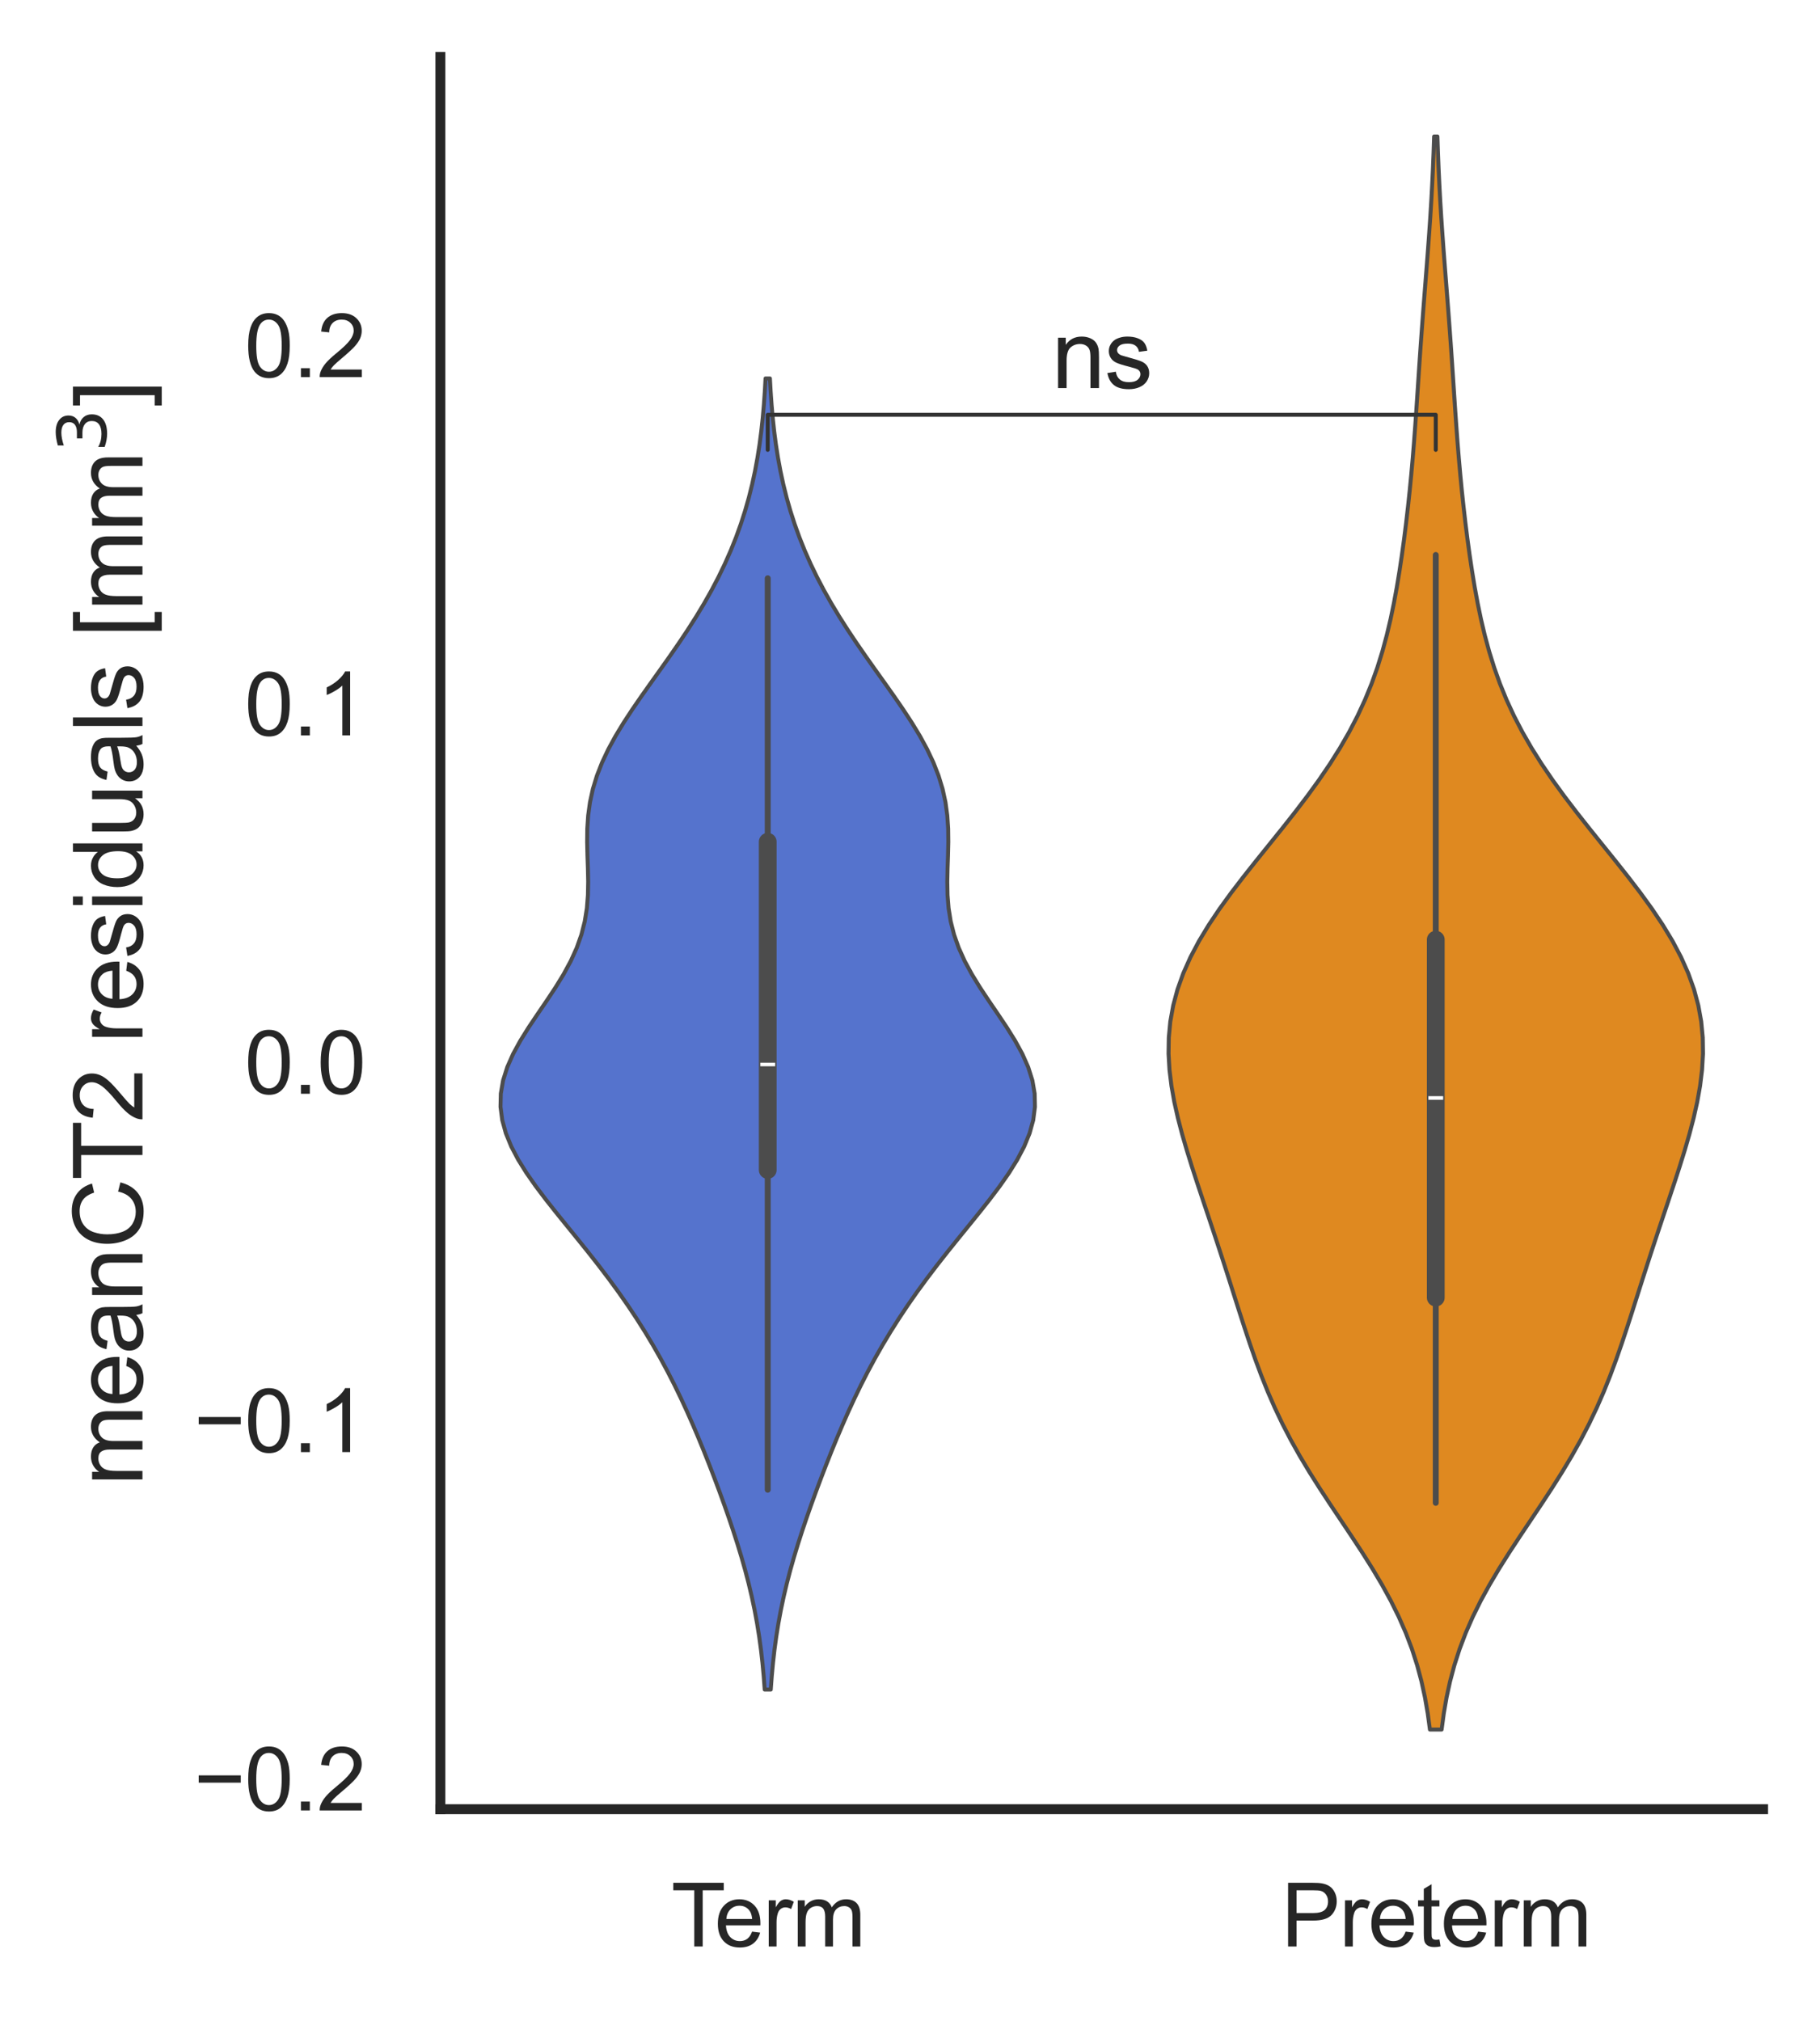 <?xml version="1.0" encoding="utf-8" standalone="no"?>
<!DOCTYPE svg PUBLIC "-//W3C//DTD SVG 1.1//EN"
  "http://www.w3.org/Graphics/SVG/1.1/DTD/svg11.dtd">
<svg xmlns:xlink="http://www.w3.org/1999/xlink" width="230.335pt" height="255.72pt" viewBox="0 0 230.335 255.72" xmlns="http://www.w3.org/2000/svg" version="1.1">
 <defs>
  <style type="text/css">*{stroke-linejoin: round; stroke-linecap: butt}</style>
 </defs>
 <g id="figure_1">
  <g id="patch_1">
   <path d="M 0 255.72 
L 230.335 255.72 
L 230.335 0 
L 0 0 
z
" style="fill: #ffffff"/>
  </g>
  <g id="axes_1">
   <g id="patch_2">
    <path d="M 55.735 228.96 
L 223.135 228.96 
L 223.135 7.2 
L 55.735 7.2 
z
" style="fill: #ffffff"/>
   </g>
   <g id="matplotlib.axis_1">
    <g id="xtick_1">
     <g id="text_1">
      <!-- Term -->
      <g style="fill: #262626" transform="translate(84.943 246.334) scale(0.11 -0.11)">
       <defs>
        <path id="ArialMT-54" d="M 1659 0 
L 1659 4041 
L 150 4041 
L 150 4581 
L 3781 4581 
L 3781 4041 
L 2266 4041 
L 2266 0 
L 1659 0 
z
" transform="scale(0.016)"/>
        <path id="ArialMT-65" d="M 2694 1069 
L 3275 997 
Q 3138 488 2766 206 
Q 2394 -75 1816 -75 
Q 1088 -75 661 373 
Q 234 822 234 1631 
Q 234 2469 665 2931 
Q 1097 3394 1784 3394 
Q 2450 3394 2872 2941 
Q 3294 2488 3294 1666 
Q 3294 1616 3291 1516 
L 816 1516 
Q 847 969 1125 678 
Q 1403 388 1819 388 
Q 2128 388 2347 550 
Q 2566 713 2694 1069 
z
M 847 1978 
L 2700 1978 
Q 2663 2397 2488 2606 
Q 2219 2931 1791 2931 
Q 1403 2931 1139 2672 
Q 875 2413 847 1978 
z
" transform="scale(0.016)"/>
        <path id="ArialMT-72" d="M 416 0 
L 416 3319 
L 922 3319 
L 922 2816 
Q 1116 3169 1280 3281 
Q 1444 3394 1641 3394 
Q 1925 3394 2219 3213 
L 2025 2691 
Q 1819 2813 1613 2813 
Q 1428 2813 1281 2702 
Q 1134 2591 1072 2394 
Q 978 2094 978 1738 
L 978 0 
L 416 0 
z
" transform="scale(0.016)"/>
        <path id="ArialMT-6d" d="M 422 0 
L 422 3319 
L 925 3319 
L 925 2853 
Q 1081 3097 1340 3245 
Q 1600 3394 1931 3394 
Q 2300 3394 2536 3241 
Q 2772 3088 2869 2813 
Q 3263 3394 3894 3394 
Q 4388 3394 4653 3120 
Q 4919 2847 4919 2278 
L 4919 0 
L 4359 0 
L 4359 2091 
Q 4359 2428 4304 2576 
Q 4250 2725 4106 2815 
Q 3963 2906 3769 2906 
Q 3419 2906 3187 2673 
Q 2956 2441 2956 1928 
L 2956 0 
L 2394 0 
L 2394 2156 
Q 2394 2531 2256 2718 
Q 2119 2906 1806 2906 
Q 1569 2906 1367 2781 
Q 1166 2656 1075 2415 
Q 984 2175 984 1722 
L 984 0 
L 422 0 
z
" transform="scale(0.016)"/>
       </defs>
       <use xlink:href="#ArialMT-54"/>
       <use xlink:href="#ArialMT-65" x="49.959"/>
       <use xlink:href="#ArialMT-72" x="105.574"/>
       <use xlink:href="#ArialMT-6d" x="138.875"/>
      </g>
     </g>
    </g>
    <g id="xtick_2">
     <g id="text_2">
      <!-- Preterm -->
      <g style="fill: #262626" transform="translate(162.15 246.334) scale(0.11 -0.11)">
       <defs>
        <path id="ArialMT-50" d="M 494 0 
L 494 4581 
L 2222 4581 
Q 2678 4581 2919 4538 
Q 3256 4481 3484 4323 
Q 3713 4166 3852 3881 
Q 3991 3597 3991 3256 
Q 3991 2672 3619 2267 
Q 3247 1863 2275 1863 
L 1100 1863 
L 1100 0 
L 494 0 
z
M 1100 2403 
L 2284 2403 
Q 2872 2403 3119 2622 
Q 3366 2841 3366 3238 
Q 3366 3525 3220 3729 
Q 3075 3934 2838 4000 
Q 2684 4041 2272 4041 
L 1100 4041 
L 1100 2403 
z
" transform="scale(0.016)"/>
        <path id="ArialMT-74" d="M 1650 503 
L 1731 6 
Q 1494 -44 1306 -44 
Q 1000 -44 831 53 
Q 663 150 594 308 
Q 525 466 525 972 
L 525 2881 
L 113 2881 
L 113 3319 
L 525 3319 
L 525 4141 
L 1084 4478 
L 1084 3319 
L 1650 3319 
L 1650 2881 
L 1084 2881 
L 1084 941 
Q 1084 700 1114 631 
Q 1144 563 1211 522 
Q 1278 481 1403 481 
Q 1497 481 1650 503 
z
" transform="scale(0.016)"/>
       </defs>
       <use xlink:href="#ArialMT-50"/>
       <use xlink:href="#ArialMT-72" x="66.699"/>
       <use xlink:href="#ArialMT-65" x="100"/>
       <use xlink:href="#ArialMT-74" x="155.615"/>
       <use xlink:href="#ArialMT-65" x="183.398"/>
       <use xlink:href="#ArialMT-72" x="239.014"/>
       <use xlink:href="#ArialMT-6d" x="272.314"/>
      </g>
     </g>
    </g>
   </g>
   <g id="matplotlib.axis_2">
    <g id="ytick_1">
     <g id="text_3">
      <!-- −0.2 -->
      <g style="fill: #262626" transform="translate(24.52 229.116) scale(0.11 -0.11)">
       <defs>
        <path id="ArialMT-2212" d="M 3381 1997 
L 356 1997 
L 356 2522 
L 3381 2522 
L 3381 1997 
z
" transform="scale(0.016)"/>
        <path id="ArialMT-30" d="M 266 2259 
Q 266 3072 433 3567 
Q 600 4063 929 4331 
Q 1259 4600 1759 4600 
Q 2128 4600 2406 4451 
Q 2684 4303 2865 4023 
Q 3047 3744 3150 3342 
Q 3253 2941 3253 2259 
Q 3253 1453 3087 958 
Q 2922 463 2592 192 
Q 2263 -78 1759 -78 
Q 1097 -78 719 397 
Q 266 969 266 2259 
z
M 844 2259 
Q 844 1131 1108 757 
Q 1372 384 1759 384 
Q 2147 384 2411 759 
Q 2675 1134 2675 2259 
Q 2675 3391 2411 3762 
Q 2147 4134 1753 4134 
Q 1366 4134 1134 3806 
Q 844 3388 844 2259 
z
" transform="scale(0.016)"/>
        <path id="ArialMT-2e" d="M 581 0 
L 581 641 
L 1222 641 
L 1222 0 
L 581 0 
z
" transform="scale(0.016)"/>
        <path id="ArialMT-32" d="M 3222 541 
L 3222 0 
L 194 0 
Q 188 203 259 391 
Q 375 700 629 1000 
Q 884 1300 1366 1694 
Q 2113 2306 2375 2664 
Q 2638 3022 2638 3341 
Q 2638 3675 2398 3904 
Q 2159 4134 1775 4134 
Q 1369 4134 1125 3890 
Q 881 3647 878 3216 
L 300 3275 
Q 359 3922 746 4261 
Q 1134 4600 1788 4600 
Q 2447 4600 2831 4234 
Q 3216 3869 3216 3328 
Q 3216 3053 3103 2787 
Q 2991 2522 2730 2228 
Q 2469 1934 1863 1422 
Q 1356 997 1212 845 
Q 1069 694 975 541 
L 3222 541 
z
" transform="scale(0.016)"/>
       </defs>
       <use xlink:href="#ArialMT-2212"/>
       <use xlink:href="#ArialMT-30" x="58.398"/>
       <use xlink:href="#ArialMT-2e" x="114.014"/>
       <use xlink:href="#ArialMT-32" x="141.797"/>
      </g>
     </g>
    </g>
    <g id="ytick_2">
     <g id="text_4">
      <!-- −0.1 -->
      <g style="fill: #262626" transform="translate(24.52 183.767) scale(0.11 -0.11)">
       <defs>
        <path id="ArialMT-31" d="M 2384 0 
L 1822 0 
L 1822 3584 
Q 1619 3391 1289 3197 
Q 959 3003 697 2906 
L 697 3450 
Q 1169 3672 1522 3987 
Q 1875 4303 2022 4600 
L 2384 4600 
L 2384 0 
z
" transform="scale(0.016)"/>
       </defs>
       <use xlink:href="#ArialMT-2212"/>
       <use xlink:href="#ArialMT-30" x="58.398"/>
       <use xlink:href="#ArialMT-2e" x="114.014"/>
       <use xlink:href="#ArialMT-31" x="141.797"/>
      </g>
     </g>
    </g>
    <g id="ytick_3">
     <g id="text_5">
      <!-- 0.0 -->
      <g style="fill: #262626" transform="translate(30.945 138.419) scale(0.11 -0.11)">
       <use xlink:href="#ArialMT-30"/>
       <use xlink:href="#ArialMT-2e" x="55.615"/>
       <use xlink:href="#ArialMT-30" x="83.398"/>
      </g>
     </g>
    </g>
    <g id="ytick_4">
     <g id="text_6">
      <!-- 0.1 -->
      <g style="fill: #262626" transform="translate(30.945 93.07) scale(0.11 -0.11)">
       <use xlink:href="#ArialMT-30"/>
       <use xlink:href="#ArialMT-2e" x="55.615"/>
       <use xlink:href="#ArialMT-31" x="83.398"/>
      </g>
     </g>
    </g>
    <g id="ytick_5">
     <g id="text_7">
      <!-- 0.2 -->
      <g style="fill: #262626" transform="translate(30.945 47.722) scale(0.11 -0.11)">
       <use xlink:href="#ArialMT-30"/>
       <use xlink:href="#ArialMT-2e" x="55.615"/>
       <use xlink:href="#ArialMT-32" x="83.398"/>
      </g>
     </g>
    </g>
    <g id="text_8">
     <!-- meanCT2 residuals [mm$^3$] -->
     <g style="fill: #262626" transform="translate(18.12 188.04) rotate(-90) scale(0.12 -0.12)">
      <defs>
       <path id="ArialMT-61" d="M 2588 409 
Q 2275 144 1986 34 
Q 1697 -75 1366 -75 
Q 819 -75 525 192 
Q 231 459 231 875 
Q 231 1119 342 1320 
Q 453 1522 633 1644 
Q 813 1766 1038 1828 
Q 1203 1872 1538 1913 
Q 2219 1994 2541 2106 
Q 2544 2222 2544 2253 
Q 2544 2597 2384 2738 
Q 2169 2928 1744 2928 
Q 1347 2928 1158 2789 
Q 969 2650 878 2297 
L 328 2372 
Q 403 2725 575 2942 
Q 747 3159 1072 3276 
Q 1397 3394 1825 3394 
Q 2250 3394 2515 3294 
Q 2781 3194 2906 3042 
Q 3031 2891 3081 2659 
Q 3109 2516 3109 2141 
L 3109 1391 
Q 3109 606 3145 398 
Q 3181 191 3288 0 
L 2700 0 
Q 2613 175 2588 409 
z
M 2541 1666 
Q 2234 1541 1622 1453 
Q 1275 1403 1131 1340 
Q 988 1278 909 1158 
Q 831 1038 831 891 
Q 831 666 1001 516 
Q 1172 366 1500 366 
Q 1825 366 2078 508 
Q 2331 650 2450 897 
Q 2541 1088 2541 1459 
L 2541 1666 
z
" transform="scale(0.016)"/>
       <path id="ArialMT-6e" d="M 422 0 
L 422 3319 
L 928 3319 
L 928 2847 
Q 1294 3394 1984 3394 
Q 2284 3394 2536 3286 
Q 2788 3178 2913 3003 
Q 3038 2828 3088 2588 
Q 3119 2431 3119 2041 
L 3119 0 
L 2556 0 
L 2556 2019 
Q 2556 2363 2490 2533 
Q 2425 2703 2258 2804 
Q 2091 2906 1866 2906 
Q 1506 2906 1245 2678 
Q 984 2450 984 1813 
L 984 0 
L 422 0 
z
" transform="scale(0.016)"/>
       <path id="ArialMT-43" d="M 3763 1606 
L 4369 1453 
Q 4178 706 3683 314 
Q 3188 -78 2472 -78 
Q 1731 -78 1267 223 
Q 803 525 561 1097 
Q 319 1669 319 2325 
Q 319 3041 592 3573 
Q 866 4106 1370 4382 
Q 1875 4659 2481 4659 
Q 3169 4659 3637 4309 
Q 4106 3959 4291 3325 
L 3694 3184 
Q 3534 3684 3231 3912 
Q 2928 4141 2469 4141 
Q 1941 4141 1586 3887 
Q 1231 3634 1087 3207 
Q 944 2781 944 2328 
Q 944 1744 1114 1308 
Q 1284 872 1643 656 
Q 2003 441 2422 441 
Q 2931 441 3284 734 
Q 3638 1028 3763 1606 
z
" transform="scale(0.016)"/>
       <path id="ArialMT-20" transform="scale(0.016)"/>
       <path id="ArialMT-73" d="M 197 991 
L 753 1078 
Q 800 744 1014 566 
Q 1228 388 1613 388 
Q 2000 388 2187 545 
Q 2375 703 2375 916 
Q 2375 1106 2209 1216 
Q 2094 1291 1634 1406 
Q 1016 1563 777 1677 
Q 538 1791 414 1992 
Q 291 2194 291 2438 
Q 291 2659 392 2848 
Q 494 3038 669 3163 
Q 800 3259 1026 3326 
Q 1253 3394 1513 3394 
Q 1903 3394 2198 3281 
Q 2494 3169 2634 2976 
Q 2775 2784 2828 2463 
L 2278 2388 
Q 2241 2644 2061 2787 
Q 1881 2931 1553 2931 
Q 1166 2931 1000 2803 
Q 834 2675 834 2503 
Q 834 2394 903 2306 
Q 972 2216 1119 2156 
Q 1203 2125 1616 2013 
Q 2213 1853 2448 1751 
Q 2684 1650 2818 1456 
Q 2953 1263 2953 975 
Q 2953 694 2789 445 
Q 2625 197 2315 61 
Q 2006 -75 1616 -75 
Q 969 -75 630 194 
Q 291 463 197 991 
z
" transform="scale(0.016)"/>
       <path id="ArialMT-69" d="M 425 3934 
L 425 4581 
L 988 4581 
L 988 3934 
L 425 3934 
z
M 425 0 
L 425 3319 
L 988 3319 
L 988 0 
L 425 0 
z
" transform="scale(0.016)"/>
       <path id="ArialMT-64" d="M 2575 0 
L 2575 419 
Q 2259 -75 1647 -75 
Q 1250 -75 917 144 
Q 584 363 401 755 
Q 219 1147 219 1656 
Q 219 2153 384 2558 
Q 550 2963 881 3178 
Q 1213 3394 1622 3394 
Q 1922 3394 2156 3267 
Q 2391 3141 2538 2938 
L 2538 4581 
L 3097 4581 
L 3097 0 
L 2575 0 
z
M 797 1656 
Q 797 1019 1065 703 
Q 1334 388 1700 388 
Q 2069 388 2326 689 
Q 2584 991 2584 1609 
Q 2584 2291 2321 2609 
Q 2059 2928 1675 2928 
Q 1300 2928 1048 2622 
Q 797 2316 797 1656 
z
" transform="scale(0.016)"/>
       <path id="ArialMT-75" d="M 2597 0 
L 2597 488 
Q 2209 -75 1544 -75 
Q 1250 -75 995 37 
Q 741 150 617 320 
Q 494 491 444 738 
Q 409 903 409 1263 
L 409 3319 
L 972 3319 
L 972 1478 
Q 972 1038 1006 884 
Q 1059 663 1231 536 
Q 1403 409 1656 409 
Q 1909 409 2131 539 
Q 2353 669 2445 892 
Q 2538 1116 2538 1541 
L 2538 3319 
L 3100 3319 
L 3100 0 
L 2597 0 
z
" transform="scale(0.016)"/>
       <path id="ArialMT-6c" d="M 409 0 
L 409 4581 
L 972 4581 
L 972 0 
L 409 0 
z
" transform="scale(0.016)"/>
       <path id="ArialMT-5b" d="M 434 -1272 
L 434 4581 
L 1675 4581 
L 1675 4116 
L 997 4116 
L 997 -806 
L 1675 -806 
L 1675 -1272 
L 434 -1272 
z
" transform="scale(0.016)"/>
       <path id="DejaVuSans-33" d="M 2597 2516 
Q 3050 2419 3304 2112 
Q 3559 1806 3559 1356 
Q 3559 666 3084 287 
Q 2609 -91 1734 -91 
Q 1441 -91 1130 -33 
Q 819 25 488 141 
L 488 750 
Q 750 597 1062 519 
Q 1375 441 1716 441 
Q 2309 441 2620 675 
Q 2931 909 2931 1356 
Q 2931 1769 2642 2001 
Q 2353 2234 1838 2234 
L 1294 2234 
L 1294 2753 
L 1863 2753 
Q 2328 2753 2575 2939 
Q 2822 3125 2822 3475 
Q 2822 3834 2567 4026 
Q 2313 4219 1838 4219 
Q 1578 4219 1281 4162 
Q 984 4106 628 3988 
L 628 4550 
Q 988 4650 1302 4700 
Q 1616 4750 1894 4750 
Q 2613 4750 3031 4423 
Q 3450 4097 3450 3541 
Q 3450 3153 3228 2886 
Q 3006 2619 2597 2516 
z
" transform="scale(0.016)"/>
       <path id="ArialMT-5d" d="M 1363 -1272 
L 122 -1272 
L 122 -806 
L 800 -806 
L 800 4116 
L 122 4116 
L 122 4581 
L 1363 4581 
L 1363 -1272 
z
" transform="scale(0.016)"/>
      </defs>
      <use xlink:href="#ArialMT-6d" transform="translate(0 0.766)"/>
      <use xlink:href="#ArialMT-65" transform="translate(83.301 0.766)"/>
      <use xlink:href="#ArialMT-61" transform="translate(138.916 0.766)"/>
      <use xlink:href="#ArialMT-6e" transform="translate(194.531 0.766)"/>
      <use xlink:href="#ArialMT-43" transform="translate(250.146 0.766)"/>
      <use xlink:href="#ArialMT-54" transform="translate(322.363 0.766)"/>
      <use xlink:href="#ArialMT-32" transform="translate(383.447 0.766)"/>
      <use xlink:href="#ArialMT-20" transform="translate(439.062 0.766)"/>
      <use xlink:href="#ArialMT-72" transform="translate(466.846 0.766)"/>
      <use xlink:href="#ArialMT-65" transform="translate(500.146 0.766)"/>
      <use xlink:href="#ArialMT-73" transform="translate(555.762 0.766)"/>
      <use xlink:href="#ArialMT-69" transform="translate(605.762 0.766)"/>
      <use xlink:href="#ArialMT-64" transform="translate(627.979 0.766)"/>
      <use xlink:href="#ArialMT-75" transform="translate(683.594 0.766)"/>
      <use xlink:href="#ArialMT-61" transform="translate(739.209 0.766)"/>
      <use xlink:href="#ArialMT-6c" transform="translate(794.824 0.766)"/>
      <use xlink:href="#ArialMT-73" transform="translate(817.041 0.766)"/>
      <use xlink:href="#ArialMT-20" transform="translate(867.041 0.766)"/>
      <use xlink:href="#ArialMT-5b" transform="translate(894.824 0.766)"/>
      <use xlink:href="#ArialMT-6d" transform="translate(922.607 0.766)"/>
      <use xlink:href="#ArialMT-6d" transform="translate(1005.908 0.766)"/>
      <use xlink:href="#DejaVuSans-33" transform="translate(1090.166 39.047) scale(0.7)"/>
      <use xlink:href="#ArialMT-5d" transform="translate(1137.437 0.766)"/>
     </g>
    </g>
   </g>
   <g id="PolyCollection_1">
    <defs>
     <path id="m42742f42f0" d="M 97.546 -41.9 
L 96.778 -41.9 
L 96.653 -43.576 
L 96.497 -45.252 
L 96.308 -46.928 
L 96.08 -48.605 
L 95.812 -50.281 
L 95.501 -51.957 
L 95.147 -53.633 
L 94.751 -55.309 
L 94.313 -56.985 
L 93.838 -58.661 
L 93.328 -60.337 
L 92.788 -62.013 
L 92.221 -63.689 
L 91.631 -65.365 
L 91.022 -67.041 
L 90.394 -68.717 
L 89.748 -70.393 
L 89.083 -72.069 
L 88.396 -73.745 
L 87.684 -75.421 
L 86.943 -77.097 
L 86.169 -78.773 
L 85.356 -80.449 
L 84.5 -82.125 
L 83.597 -83.801 
L 82.644 -85.477 
L 81.638 -87.153 
L 80.577 -88.829 
L 79.461 -90.505 
L 78.289 -92.181 
L 77.063 -93.857 
L 75.789 -95.533 
L 74.473 -97.209 
L 73.126 -98.885 
L 71.764 -100.561 
L 70.407 -102.237 
L 69.08 -103.913 
L 67.813 -105.589 
L 66.639 -107.265 
L 65.593 -108.941 
L 64.71 -110.617 
L 64.024 -112.293 
L 63.561 -113.969 
L 63.344 -115.645 
L 63.381 -117.321 
L 63.671 -118.997 
L 64.201 -120.673 
L 64.943 -122.349 
L 65.861 -124.025 
L 66.908 -125.701 
L 68.031 -127.377 
L 69.175 -129.053 
L 70.287 -130.729 
L 71.317 -132.405 
L 72.226 -134.081 
L 72.986 -135.757 
L 73.58 -137.433 
L 74.005 -139.109 
L 74.274 -140.785 
L 74.407 -142.462 
L 74.437 -144.138 
L 74.403 -145.814 
L 74.345 -147.49 
L 74.307 -149.166 
L 74.326 -150.842 
L 74.437 -152.518 
L 74.667 -154.194 
L 75.032 -155.87 
L 75.542 -157.546 
L 76.197 -159.222 
L 76.988 -160.898 
L 77.902 -162.574 
L 78.919 -164.25 
L 80.016 -165.926 
L 81.17 -167.602 
L 82.356 -169.278 
L 83.553 -170.954 
L 84.74 -172.63 
L 85.901 -174.306 
L 87.021 -175.982 
L 88.091 -177.658 
L 89.101 -179.334 
L 90.048 -181.01 
L 90.927 -182.686 
L 91.737 -184.362 
L 92.478 -186.038 
L 93.15 -187.714 
L 93.754 -189.39 
L 94.294 -191.066 
L 94.771 -192.742 
L 95.189 -194.418 
L 95.551 -196.094 
L 95.861 -197.77 
L 96.124 -199.446 
L 96.343 -201.122 
L 96.525 -202.798 
L 96.672 -204.474 
L 96.791 -206.15 
L 96.884 -207.826 
L 97.439 -207.826 
L 97.439 -207.826 
L 97.533 -206.15 
L 97.652 -204.474 
L 97.799 -202.798 
L 97.98 -201.122 
L 98.2 -199.446 
L 98.463 -197.77 
L 98.773 -196.094 
L 99.135 -194.418 
L 99.553 -192.742 
L 100.03 -191.066 
L 100.57 -189.39 
L 101.174 -187.714 
L 101.846 -186.038 
L 102.587 -184.362 
L 103.397 -182.686 
L 104.276 -181.01 
L 105.223 -179.334 
L 106.233 -177.658 
L 107.303 -175.982 
L 108.423 -174.306 
L 109.584 -172.63 
L 110.771 -170.954 
L 111.968 -169.278 
L 113.154 -167.602 
L 114.308 -165.926 
L 115.405 -164.25 
L 116.422 -162.574 
L 117.336 -160.898 
L 118.127 -159.222 
L 118.782 -157.546 
L 119.292 -155.87 
L 119.657 -154.194 
L 119.887 -152.518 
L 119.998 -150.842 
L 120.017 -149.166 
L 119.979 -147.49 
L 119.921 -145.814 
L 119.887 -144.138 
L 119.917 -142.462 
L 120.05 -140.785 
L 120.319 -139.109 
L 120.744 -137.433 
L 121.338 -135.757 
L 122.097 -134.081 
L 123.007 -132.405 
L 124.037 -130.729 
L 125.149 -129.053 
L 126.293 -127.377 
L 127.416 -125.701 
L 128.463 -124.025 
L 129.381 -122.349 
L 130.123 -120.673 
L 130.653 -118.997 
L 130.943 -117.321 
L 130.98 -115.645 
L 130.762 -113.969 
L 130.3 -112.293 
L 129.614 -110.617 
L 128.731 -108.941 
L 127.685 -107.265 
L 126.511 -105.589 
L 125.244 -103.913 
L 123.917 -102.237 
L 122.56 -100.561 
L 121.198 -98.885 
L 119.851 -97.209 
L 118.535 -95.533 
L 117.261 -93.857 
L 116.035 -92.181 
L 114.863 -90.505 
L 113.747 -88.829 
L 112.686 -87.153 
L 111.68 -85.477 
L 110.727 -83.801 
L 109.824 -82.125 
L 108.968 -80.449 
L 108.155 -78.773 
L 107.38 -77.097 
L 106.64 -75.421 
L 105.928 -73.745 
L 105.241 -72.069 
L 104.576 -70.393 
L 103.93 -68.717 
L 103.302 -67.041 
L 102.692 -65.365 
L 102.103 -63.689 
L 101.536 -62.013 
L 100.996 -60.337 
L 100.486 -58.661 
L 100.01 -56.985 
L 99.573 -55.309 
L 99.177 -53.633 
L 98.823 -51.957 
L 98.512 -50.281 
L 98.244 -48.605 
L 98.016 -46.928 
L 97.827 -45.252 
L 97.671 -43.576 
L 97.546 -41.9 
z
" style="stroke: #4c4c4c; stroke-width: 0.5"/>
    </defs>
    <g clip-path="url(#pd96e17983f)">
     <use xlink:href="#m42742f42f0" x="0" y="255.72" style="fill: #5573cd; stroke: #4c4c4c; stroke-width: 0.5"/>
    </g>
   </g>
   <g id="PolyCollection_2">
    <defs>
     <path id="medb00b301c" d="M 182.448 -36.84 
L 180.967 -36.84 
L 180.691 -38.876 
L 180.338 -40.913 
L 179.895 -42.949 
L 179.35 -44.985 
L 178.694 -47.022 
L 177.921 -49.058 
L 177.028 -51.094 
L 176.019 -53.131 
L 174.902 -55.167 
L 173.691 -57.203 
L 172.405 -59.24 
L 171.068 -61.276 
L 169.705 -63.313 
L 168.343 -65.349 
L 167.007 -67.385 
L 165.719 -69.422 
L 164.499 -71.458 
L 163.357 -73.494 
L 162.301 -75.531 
L 161.332 -77.567 
L 160.443 -79.603 
L 159.627 -81.64 
L 158.87 -83.676 
L 158.161 -85.713 
L 157.484 -87.749 
L 156.827 -89.785 
L 156.178 -91.822 
L 155.53 -93.858 
L 154.875 -95.894 
L 154.21 -97.931 
L 153.536 -99.967 
L 152.855 -102.003 
L 152.171 -104.04 
L 151.494 -106.076 
L 150.832 -108.113 
L 150.199 -110.149 
L 149.607 -112.185 
L 149.075 -114.222 
L 148.618 -116.258 
L 148.256 -118.294 
L 148.007 -120.331 
L 147.889 -122.367 
L 147.92 -124.403 
L 148.112 -126.44 
L 148.479 -128.476 
L 149.026 -130.513 
L 149.755 -132.549 
L 150.663 -134.585 
L 151.74 -136.622 
L 152.972 -138.658 
L 154.338 -140.694 
L 155.815 -142.731 
L 157.376 -144.767 
L 158.991 -146.803 
L 160.632 -148.84 
L 162.27 -150.876 
L 163.878 -152.913 
L 165.432 -154.949 
L 166.911 -156.985 
L 168.299 -159.022 
L 169.583 -161.058 
L 170.756 -163.094 
L 171.813 -165.131 
L 172.755 -167.167 
L 173.587 -169.203 
L 174.315 -171.24 
L 174.949 -173.276 
L 175.501 -175.313 
L 175.983 -177.349 
L 176.406 -179.385 
L 176.781 -181.422 
L 177.117 -183.458 
L 177.422 -185.494 
L 177.701 -187.531 
L 177.957 -189.567 
L 178.193 -191.603 
L 178.409 -193.64 
L 178.607 -195.676 
L 178.788 -197.713 
L 178.953 -199.749 
L 179.105 -201.785 
L 179.247 -203.822 
L 179.384 -205.858 
L 179.519 -207.894 
L 179.655 -209.931 
L 179.795 -211.967 
L 179.942 -214.003 
L 180.094 -216.04 
L 180.251 -218.076 
L 180.411 -220.113 
L 180.571 -222.149 
L 180.727 -224.185 
L 180.875 -226.222 
L 181.014 -228.258 
L 181.14 -230.294 
L 181.251 -232.331 
L 181.348 -234.367 
L 181.429 -236.403 
L 181.497 -238.44 
L 181.918 -238.44 
L 181.918 -238.44 
L 181.985 -236.403 
L 182.067 -234.367 
L 182.163 -232.331 
L 182.275 -230.294 
L 182.401 -228.258 
L 182.539 -226.222 
L 182.688 -224.185 
L 182.844 -222.149 
L 183.004 -220.113 
L 183.164 -218.076 
L 183.321 -216.04 
L 183.473 -214.003 
L 183.619 -211.967 
L 183.76 -209.931 
L 183.896 -207.894 
L 184.031 -205.858 
L 184.167 -203.822 
L 184.31 -201.785 
L 184.462 -199.749 
L 184.627 -197.713 
L 184.808 -195.676 
L 185.005 -193.64 
L 185.222 -191.603 
L 185.458 -189.567 
L 185.714 -187.531 
L 185.993 -185.494 
L 186.298 -183.458 
L 186.634 -181.422 
L 187.009 -179.385 
L 187.432 -177.349 
L 187.913 -175.313 
L 188.466 -173.276 
L 189.1 -171.24 
L 189.828 -169.203 
L 190.66 -167.167 
L 191.602 -165.131 
L 192.659 -163.094 
L 193.832 -161.058 
L 195.116 -159.022 
L 196.503 -156.985 
L 197.983 -154.949 
L 199.537 -152.913 
L 201.145 -150.876 
L 202.783 -148.84 
L 204.424 -146.803 
L 206.039 -144.767 
L 207.6 -142.731 
L 209.077 -140.694 
L 210.443 -138.658 
L 211.675 -136.622 
L 212.752 -134.585 
L 213.66 -132.549 
L 214.389 -130.513 
L 214.936 -128.476 
L 215.302 -126.44 
L 215.495 -124.403 
L 215.526 -122.367 
L 215.408 -120.331 
L 215.159 -118.294 
L 214.797 -116.258 
L 214.34 -114.222 
L 213.807 -112.185 
L 213.216 -110.149 
L 212.583 -108.113 
L 211.921 -106.076 
L 211.243 -104.04 
L 210.56 -102.003 
L 209.879 -99.967 
L 209.205 -97.931 
L 208.54 -95.894 
L 207.885 -93.858 
L 207.237 -91.822 
L 206.588 -89.785 
L 205.931 -87.749 
L 205.254 -85.713 
L 204.544 -83.676 
L 203.788 -81.64 
L 202.972 -79.603 
L 202.083 -77.567 
L 201.113 -75.531 
L 200.058 -73.494 
L 198.916 -71.458 
L 197.696 -69.422 
L 196.408 -67.385 
L 195.072 -65.349 
L 193.71 -63.313 
L 192.347 -61.276 
L 191.01 -59.24 
L 189.724 -57.203 
L 188.513 -55.167 
L 187.396 -53.131 
L 186.387 -51.094 
L 185.494 -49.058 
L 184.721 -47.022 
L 184.065 -44.985 
L 183.52 -42.949 
L 183.076 -40.913 
L 182.723 -38.876 
L 182.448 -36.84 
z
" style="stroke: #4c4c4c; stroke-width: 0.5"/>
    </defs>
    <g clip-path="url(#pd96e17983f)">
     <use xlink:href="#medb00b301c" x="0" y="255.72" style="fill: #df8920; stroke: #4c4c4c; stroke-width: 0.5"/>
    </g>
   </g>
   <g id="line2d_1">
    <path d="M 97.162 188.531 
L 97.162 73.183 
" clip-path="url(#pd96e17983f)" style="fill: none; stroke: #4c4c4c; stroke-width: 0.75; stroke-linecap: round"/>
   </g>
   <g id="line2d_2">
    <path d="M 97.162 148.063 
L 97.162 106.531 
" clip-path="url(#pd96e17983f)" style="fill: none; stroke: #4c4c4c; stroke-width: 2.25; stroke-linecap: round"/>
   </g>
   <g id="line2d_3">
    <path d="M 97.162 134.714 
" clip-path="url(#pd96e17983f)" style="fill: none; stroke: #4c4c4c; stroke-width: 1.5; stroke-linecap: round"/>
    <defs>
     <path id="m2799044bca" d="M 0.938 0 
L -0.938 -0 
" style="stroke: #ffffff; stroke-width: 0.45"/>
    </defs>
    <g clip-path="url(#pd96e17983f)">
     <use xlink:href="#m2799044bca" x="97.162" y="134.714" style="fill: #ffffff; stroke: #ffffff; stroke-width: 0.45"/>
    </g>
   </g>
   <g id="line2d_4">
    <path d="M 181.707 190.19 
L 181.707 70.237 
" clip-path="url(#pd96e17983f)" style="fill: none; stroke: #4c4c4c; stroke-width: 0.75; stroke-linecap: round"/>
   </g>
   <g id="line2d_5">
    <path d="M 181.707 164.218 
L 181.707 118.917 
" clip-path="url(#pd96e17983f)" style="fill: none; stroke: #4c4c4c; stroke-width: 2.25; stroke-linecap: round"/>
   </g>
   <g id="line2d_6">
    <path d="M 181.707 138.951 
" clip-path="url(#pd96e17983f)" style="fill: none; stroke: #4c4c4c; stroke-width: 1.5; stroke-linecap: round"/>
    <g clip-path="url(#pd96e17983f)">
     <use xlink:href="#m2799044bca" x="181.707" y="138.951" style="fill: #ffffff; stroke: #ffffff; stroke-width: 0.45"/>
    </g>
   </g>
   <g id="line2d_7">
    <path d="M 97.162 56.932 
L 97.162 52.496 
L 181.707 52.496 
L 181.707 56.932 
" style="fill: none; stroke: #333333; stroke-width: 0.5; stroke-linecap: round"/>
   </g>
   <g id="patch_3">
    <path d="M 55.735 228.96 
L 55.735 7.2 
" style="fill: none; stroke: #262626; stroke-width: 1.25; stroke-linejoin: miter; stroke-linecap: square"/>
   </g>
   <g id="patch_4">
    <path d="M 55.735 228.96 
L 223.135 228.96 
" style="fill: none; stroke: #262626; stroke-width: 1.25; stroke-linejoin: miter; stroke-linecap: square"/>
   </g>
   <g id="text_9">
    <!-- ns -->
    <g style="fill: #262626" transform="translate(133.098 49.111) scale(0.12 -0.12)">
     <use xlink:href="#ArialMT-6e"/>
     <use xlink:href="#ArialMT-73" x="55.615"/>
    </g>
   </g>
  </g>
 </g>
 <defs>
  <clipPath id="pd96e17983f">
   <rect x="55.735" y="7.2" width="167.4" height="221.76"/>
  </clipPath>
 </defs>
</svg>
